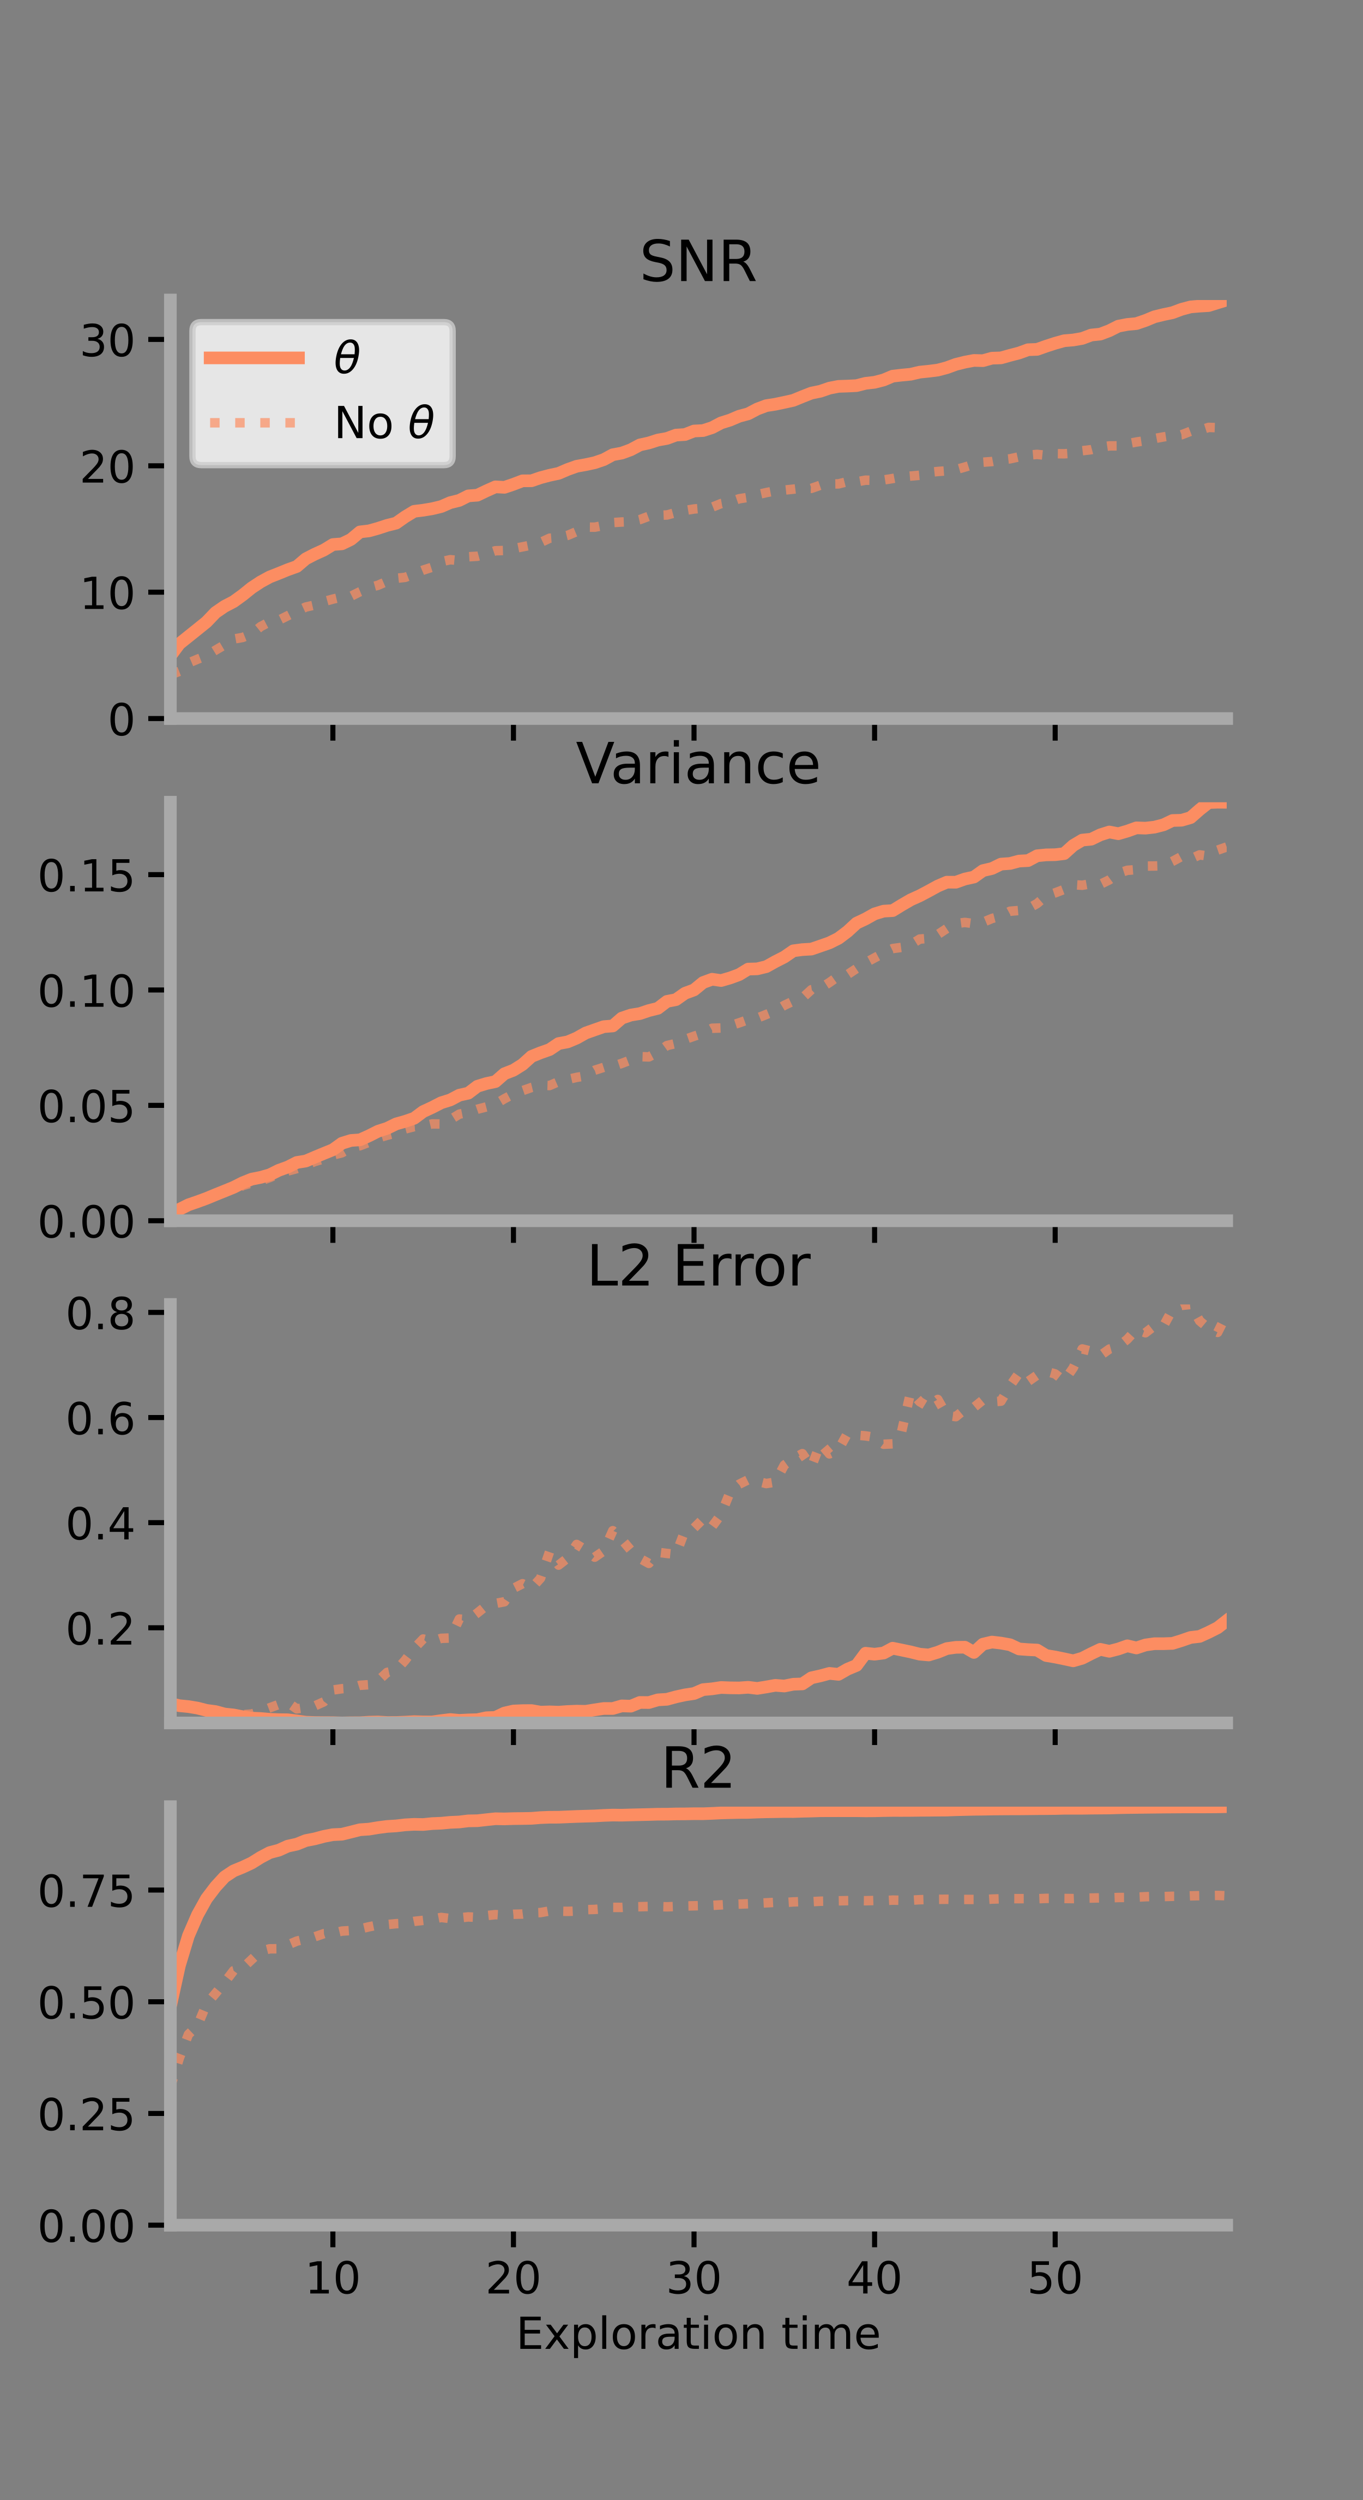 <?xml version="1.0" encoding="utf-8" standalone="no"?>
<!DOCTYPE svg PUBLIC "-//W3C//DTD SVG 1.1//EN"
  "http://www.w3.org/Graphics/SVG/1.1/DTD/svg11.dtd">
<!-- Created with matplotlib (https://matplotlib.org/) -->
<svg height="396pt" version="1.1" viewBox="0 0 216 396" width="216pt" xmlns="http://www.w3.org/2000/svg" xmlns:xlink="http://www.w3.org/1999/xlink">
 <rect x="0" y="0" width="216" height="396" fill="#808080" stroke="none"/>
 <defs>
  <style type="text/css">*{stroke-linecap:butt;stroke-linejoin:round;}</style>
 </defs>
 <g id="figure_1">
  <g id="patch_1">
   <path d="M 0 396 
L 216 396 
L 216 0 
L 0 0 
z
" style="fill:none;"/>
  </g>
  <g id="axes_1">
   <g id="patch_2">
    <path d="M 27 113.807 
L 194.4 113.807 
L 194.4 47.52 
L 27 47.52 
z
" style="fill:none;"/>
   </g>
   <g id="matplotlib.axis_1">
    <g id="xtick_1">
     <g id="line2d_1">
      <defs>
       <path d="M 0 0 
L 0 3.5 
" id="m4e49ec23b9" style="stroke:#000000;stroke-width:0.8;"/>
      </defs>
      <g>
       <use style="stroke:#000000;stroke-width:0.8;" x="52.754" xlink:href="#m4e49ec23b9" y="113.807"/>
      </g>
     </g>
    </g>
    <g id="xtick_2">
     <g id="line2d_2">
      <g>
       <use style="stroke:#000000;stroke-width:0.8;" x="81.369" xlink:href="#m4e49ec23b9" y="113.807"/>
      </g>
     </g>
    </g>
    <g id="xtick_3">
     <g id="line2d_3">
      <g>
       <use style="stroke:#000000;stroke-width:0.8;" x="109.985" xlink:href="#m4e49ec23b9" y="113.807"/>
      </g>
     </g>
    </g>
    <g id="xtick_4">
     <g id="line2d_4">
      <g>
       <use style="stroke:#000000;stroke-width:0.8;" x="138.601" xlink:href="#m4e49ec23b9" y="113.807"/>
      </g>
     </g>
    </g>
    <g id="xtick_5">
     <g id="line2d_5">
      <g>
       <use style="stroke:#000000;stroke-width:0.8;" x="167.216" xlink:href="#m4e49ec23b9" y="113.807"/>
      </g>
     </g>
    </g>
   </g>
   <g id="matplotlib.axis_2">
    <g id="ytick_1">
     <g id="line2d_6">
      <defs>
       <path d="M 0 0 
L -3.5 0 
" id="m9d6171fa85" style="stroke:#000000;stroke-width:0.8;"/>
      </defs>
      <g>
       <use style="stroke:#000000;stroke-width:0.8;" x="27" xlink:href="#m9d6171fa85" y="113.807"/>
      </g>
     </g>
     <g id="text_1">
      <!-- 0 -->
      <g transform="translate(17.046 116.466)scale(0.07 -0.07)">
       <defs>
        <path d="M 31.781 66.406 
Q 24.172 66.406 20.328 58.906 
Q 16.5 51.422 16.5 36.375 
Q 16.5 21.391 20.328 13.891 
Q 24.172 6.391 31.781 6.391 
Q 39.453 6.391 43.281 13.891 
Q 47.125 21.391 47.125 36.375 
Q 47.125 51.422 43.281 58.906 
Q 39.453 66.406 31.781 66.406 
z
M 31.781 74.219 
Q 44.047 74.219 50.516 64.516 
Q 56.984 54.828 56.984 36.375 
Q 56.984 17.969 50.516 8.266 
Q 44.047 -1.422 31.781 -1.422 
Q 19.531 -1.422 13.062 8.266 
Q 6.594 17.969 6.594 36.375 
Q 6.594 54.828 13.062 64.516 
Q 19.531 74.219 31.781 74.219 
z
" id="DejaVuSans-48"/>
       </defs>
       <use xlink:href="#DejaVuSans-48"/>
      </g>
     </g>
    </g>
    <g id="ytick_2">
     <g id="line2d_7">
      <g>
       <use style="stroke:#000000;stroke-width:0.8;" x="27" xlink:href="#m9d6171fa85" y="93.792"/>
      </g>
     </g>
     <g id="text_2">
      <!-- 10 -->
      <g transform="translate(12.592 96.451)scale(0.07 -0.07)">
       <defs>
        <path d="M 12.406 8.297 
L 28.516 8.297 
L 28.516 63.922 
L 10.984 60.406 
L 10.984 69.391 
L 28.422 72.906 
L 38.281 72.906 
L 38.281 8.297 
L 54.391 8.297 
L 54.391 0 
L 12.406 0 
z
" id="DejaVuSans-49"/>
       </defs>
       <use xlink:href="#DejaVuSans-49"/>
       <use x="63.623" xlink:href="#DejaVuSans-48"/>
      </g>
     </g>
    </g>
    <g id="ytick_3">
     <g id="line2d_8">
      <g>
       <use style="stroke:#000000;stroke-width:0.8;" x="27" xlink:href="#m9d6171fa85" y="73.777"/>
      </g>
     </g>
     <g id="text_3">
      <!-- 20 -->
      <g transform="translate(12.592 76.436)scale(0.07 -0.07)">
       <defs>
        <path d="M 19.188 8.297 
L 53.609 8.297 
L 53.609 0 
L 7.328 0 
L 7.328 8.297 
Q 12.938 14.109 22.625 23.891 
Q 32.328 33.688 34.812 36.531 
Q 39.547 41.844 41.422 45.531 
Q 43.312 49.219 43.312 52.781 
Q 43.312 58.594 39.234 62.25 
Q 35.156 65.922 28.609 65.922 
Q 23.969 65.922 18.812 64.312 
Q 13.672 62.703 7.812 59.422 
L 7.812 69.391 
Q 13.766 71.781 18.938 73 
Q 24.125 74.219 28.422 74.219 
Q 39.75 74.219 46.484 68.547 
Q 53.219 62.891 53.219 53.422 
Q 53.219 48.922 51.531 44.891 
Q 49.859 40.875 45.406 35.406 
Q 44.188 33.984 37.641 27.219 
Q 31.109 20.453 19.188 8.297 
z
" id="DejaVuSans-50"/>
       </defs>
       <use xlink:href="#DejaVuSans-50"/>
       <use x="63.623" xlink:href="#DejaVuSans-48"/>
      </g>
     </g>
    </g>
    <g id="ytick_4">
     <g id="line2d_9">
      <g>
       <use style="stroke:#000000;stroke-width:0.8;" x="27" xlink:href="#m9d6171fa85" y="53.762"/>
      </g>
     </g>
     <g id="text_4">
      <!-- 30 -->
      <g transform="translate(12.592 56.421)scale(0.07 -0.07)">
       <defs>
        <path d="M 40.578 39.312 
Q 47.656 37.797 51.625 33 
Q 55.609 28.219 55.609 21.188 
Q 55.609 10.406 48.188 4.484 
Q 40.766 -1.422 27.094 -1.422 
Q 22.516 -1.422 17.656 -0.516 
Q 12.797 0.391 7.625 2.203 
L 7.625 11.719 
Q 11.719 9.328 16.594 8.109 
Q 21.484 6.891 26.812 6.891 
Q 36.078 6.891 40.938 10.547 
Q 45.797 14.203 45.797 21.188 
Q 45.797 27.641 41.281 31.266 
Q 36.766 34.906 28.719 34.906 
L 20.219 34.906 
L 20.219 43.016 
L 29.109 43.016 
Q 36.375 43.016 40.234 45.922 
Q 44.094 48.828 44.094 54.297 
Q 44.094 59.906 40.109 62.906 
Q 36.141 65.922 28.719 65.922 
Q 24.656 65.922 20.016 65.031 
Q 15.375 64.156 9.812 62.312 
L 9.812 71.094 
Q 15.438 72.656 20.344 73.438 
Q 25.25 74.219 29.594 74.219 
Q 40.828 74.219 47.359 69.109 
Q 53.906 64.016 53.906 55.328 
Q 53.906 49.266 50.438 45.094 
Q 46.969 40.922 40.578 39.312 
z
" id="DejaVuSans-51"/>
       </defs>
       <use xlink:href="#DejaVuSans-51"/>
       <use x="63.623" xlink:href="#DejaVuSans-48"/>
      </g>
     </g>
    </g>
   </g>
   <g id="line2d_10">
    <path clip-path="url(#p85de86c810)" d="M 27 103.889 
L 28.431 101.963 
L 29.862 100.816 
L 31.292 99.67 
L 32.723 98.515 
L 34.154 97.02 
L 35.585 96.038 
L 37.016 95.294 
L 38.447 94.258 
L 39.877 93.107 
L 41.308 92.163 
L 42.739 91.383 
L 44.17 90.821 
L 45.6 90.237 
L 47.031 89.726 
L 48.462 88.506 
L 49.893 87.772 
L 51.323 87.124 
L 52.754 86.249 
L 54.185 86.135 
L 55.616 85.442 
L 57.046 84.249 
L 58.477 84.083 
L 59.908 83.684 
L 61.339 83.216 
L 62.769 82.859 
L 64.2 81.854 
L 65.631 80.988 
L 67.062 80.812 
L 68.492 80.575 
L 69.923 80.231 
L 71.354 79.61 
L 72.785 79.257 
L 74.215 78.54 
L 75.646 78.433 
L 77.077 77.749 
L 78.508 77.11 
L 79.938 77.189 
L 81.369 76.705 
L 82.8 76.159 
L 84.231 76.149 
L 85.661 75.659 
L 87.092 75.28 
L 88.523 74.978 
L 89.954 74.363 
L 91.385 73.852 
L 92.815 73.594 
L 94.246 73.287 
L 95.677 72.8 
L 97.108 72.025 
L 98.538 71.761 
L 99.969 71.236 
L 101.4 70.471 
L 102.831 70.155 
L 104.261 69.698 
L 105.692 69.443 
L 107.123 68.916 
L 108.554 68.825 
L 109.984 68.266 
L 111.415 68.198 
L 112.846 67.737 
L 114.276 66.984 
L 115.707 66.535 
L 117.138 65.925 
L 118.569 65.543 
L 120 64.787 
L 121.431 64.251 
L 122.861 64.029 
L 124.292 63.728 
L 125.723 63.41 
L 127.154 62.822 
L 128.585 62.262 
L 130.015 61.969 
L 131.446 61.476 
L 132.877 61.199 
L 134.308 61.15 
L 135.738 61.079 
L 137.169 60.714 
L 138.6 60.552 
L 140.031 60.183 
L 141.461 59.579 
L 142.892 59.413 
L 144.323 59.277 
L 145.754 58.942 
L 147.185 58.797 
L 148.615 58.617 
L 150.046 58.238 
L 151.477 57.714 
L 152.908 57.357 
L 154.339 57.088 
L 155.769 57.125 
L 157.2 56.73 
L 158.631 56.683 
L 160.061 56.282 
L 161.492 55.912 
L 162.923 55.392 
L 164.354 55.339 
L 165.785 54.832 
L 167.215 54.367 
L 168.646 53.969 
L 170.077 53.85 
L 171.508 53.601 
L 172.938 53.065 
L 174.369 52.919 
L 175.8 52.378 
L 177.231 51.659 
L 178.661 51.386 
L 180.092 51.253 
L 181.523 50.764 
L 182.954 50.173 
L 184.385 49.824 
L 185.815 49.526 
L 187.246 48.991 
L 188.677 48.609 
L 190.108 48.488 
L 191.539 48.401 
L 192.969 47.953 
L 194.4 47.52 
" style="fill:none;stroke:#fc8d62;stroke-linecap:square;stroke-width:2;"/>
   </g>
   <g id="line2d_11">
    <path clip-path="url(#p85de86c810)" d="M 27 106.885 
L 28.431 106.328 
L 29.862 105.016 
L 31.292 104.416 
L 32.723 103.855 
L 34.154 102.98 
L 35.585 102.138 
L 37.016 101.219 
L 38.447 100.965 
L 39.877 100.391 
L 41.308 99.243 
L 42.739 98.487 
L 44.17 98.234 
L 45.6 97.527 
L 47.031 96.807 
L 48.462 96.147 
L 49.893 95.823 
L 51.323 95.286 
L 52.754 94.89 
L 54.185 94.56 
L 55.616 94.436 
L 57.046 93.717 
L 58.477 93.094 
L 59.908 92.699 
L 61.339 92.069 
L 62.769 91.603 
L 64.2 91.449 
L 65.631 90.901 
L 67.062 90.298 
L 68.492 89.837 
L 69.923 88.967 
L 71.354 88.65 
L 72.785 88.782 
L 74.215 88.188 
L 75.646 88.105 
L 77.077 87.714 
L 78.508 87.231 
L 79.938 87.191 
L 81.369 86.902 
L 82.8 86.614 
L 84.231 86.329 
L 85.661 85.921 
L 87.092 85.249 
L 88.523 85.144 
L 89.954 84.797 
L 91.385 84.196 
L 92.815 83.49 
L 94.246 83.5 
L 95.677 83.23 
L 97.108 82.77 
L 98.538 82.68 
L 99.969 82.63 
L 101.4 82.301 
L 102.831 81.762 
L 104.261 81.626 
L 105.692 81.567 
L 107.123 81.183 
L 108.554 80.849 
L 109.984 80.617 
L 111.415 80.5 
L 112.846 80.334 
L 114.276 79.757 
L 115.707 79.502 
L 117.138 78.998 
L 118.569 78.775 
L 120 78.347 
L 121.431 78.024 
L 122.861 77.749 
L 124.292 77.627 
L 125.723 77.476 
L 127.154 77.297 
L 128.585 77.35 
L 130.015 76.85 
L 131.446 76.655 
L 132.877 76.643 
L 134.308 76.281 
L 135.738 76.319 
L 137.169 76.054 
L 138.6 76.079 
L 140.031 76.02 
L 141.461 75.793 
L 142.892 75.52 
L 144.323 75.404 
L 145.754 75.276 
L 147.185 74.825 
L 148.615 74.677 
L 150.046 74.57 
L 151.477 74.383 
L 152.908 73.978 
L 154.339 73.531 
L 155.769 73.209 
L 157.2 73.102 
L 158.631 72.823 
L 160.061 72.671 
L 161.492 72.357 
L 162.923 72.097 
L 164.354 71.968 
L 165.785 72.118 
L 167.215 71.858 
L 168.646 71.873 
L 170.077 71.782 
L 171.508 71.391 
L 172.938 71.22 
L 174.369 70.836 
L 175.8 70.627 
L 177.231 70.618 
L 178.661 70.277 
L 180.092 70.009 
L 181.523 69.798 
L 182.954 69.466 
L 184.385 69.2 
L 185.815 68.993 
L 187.246 68.863 
L 188.677 68.308 
L 190.108 68.153 
L 191.539 67.695 
L 192.969 67.742 
L 194.4 67.381 
" style="fill:none;stroke:#fc8d62;stroke-dasharray:1.5,2.475;stroke-dashoffset:0;stroke-opacity:0.7;stroke-width:1.5;"/>
   </g>
   <g id="patch_3">
    <path d="M 27 113.807 
L 27 47.52 
" style="fill:none;stroke:#a9a9a9;stroke-linecap:square;stroke-linejoin:miter;stroke-width:2;"/>
   </g>
   <g id="patch_4">
    <path d="M 194.4 113.807 
L 194.4 47.52 
" style="fill:none;"/>
   </g>
   <g id="patch_5">
    <path d="M 27 113.807 
L 194.4 113.807 
" style="fill:none;stroke:#a9a9a9;stroke-linecap:square;stroke-linejoin:miter;stroke-width:2;"/>
   </g>
   <g id="patch_6">
    <path d="M 27 47.52 
L 194.4 47.52 
" style="fill:none;"/>
   </g>
   <g id="text_5">
    <!-- SNR -->
    <g transform="translate(101.35 44.52)scale(0.09 -0.09)">
     <defs>
      <path d="M 53.516 70.516 
L 53.516 60.891 
Q 47.906 63.578 42.922 64.891 
Q 37.938 66.219 33.297 66.219 
Q 25.25 66.219 20.875 63.094 
Q 16.5 59.969 16.5 54.203 
Q 16.5 49.359 19.406 46.891 
Q 22.312 44.438 30.422 42.922 
L 36.375 41.703 
Q 47.406 39.594 52.656 34.297 
Q 57.906 29 57.906 20.125 
Q 57.906 9.516 50.797 4.047 
Q 43.703 -1.422 29.984 -1.422 
Q 24.812 -1.422 18.969 -0.25 
Q 13.141 0.922 6.891 3.219 
L 6.891 13.375 
Q 12.891 10.016 18.656 8.297 
Q 24.422 6.594 29.984 6.594 
Q 38.422 6.594 43.016 9.906 
Q 47.609 13.234 47.609 19.391 
Q 47.609 24.75 44.312 27.781 
Q 41.016 30.812 33.5 32.328 
L 27.484 33.5 
Q 16.453 35.688 11.516 40.375 
Q 6.594 45.062 6.594 53.422 
Q 6.594 63.094 13.406 68.656 
Q 20.219 74.219 32.172 74.219 
Q 37.312 74.219 42.625 73.281 
Q 47.953 72.359 53.516 70.516 
z
" id="DejaVuSans-83"/>
      <path d="M 9.812 72.906 
L 23.094 72.906 
L 55.422 11.922 
L 55.422 72.906 
L 64.984 72.906 
L 64.984 0 
L 51.703 0 
L 19.391 60.984 
L 19.391 0 
L 9.812 0 
z
" id="DejaVuSans-78"/>
      <path d="M 44.391 34.188 
Q 47.562 33.109 50.562 29.594 
Q 53.562 26.078 56.594 19.922 
L 66.609 0 
L 56 0 
L 46.688 18.703 
Q 43.062 26.031 39.672 28.422 
Q 36.281 30.812 30.422 30.812 
L 19.672 30.812 
L 19.672 0 
L 9.812 0 
L 9.812 72.906 
L 32.078 72.906 
Q 44.578 72.906 50.734 67.672 
Q 56.891 62.453 56.891 51.906 
Q 56.891 45.016 53.688 40.469 
Q 50.484 35.938 44.391 34.188 
z
M 19.672 64.797 
L 19.672 38.922 
L 32.078 38.922 
Q 39.203 38.922 42.844 42.219 
Q 46.484 45.516 46.484 51.906 
Q 46.484 58.297 42.844 61.547 
Q 39.203 64.797 32.078 64.797 
z
" id="DejaVuSans-82"/>
     </defs>
     <use xlink:href="#DejaVuSans-83"/>
     <use x="63.477" xlink:href="#DejaVuSans-78"/>
     <use x="138.281" xlink:href="#DejaVuSans-82"/>
    </g>
   </g>
   <g id="legend_1">
    <g id="patch_7">
     <path d="M 31.9 73.669 
L 70.33 73.669 
Q 71.73 73.669 71.73 72.269 
L 71.73 52.42 
Q 71.73 51.02 70.33 51.02 
L 31.9 51.02 
Q 30.5 51.02 30.5 52.42 
L 30.5 72.269 
Q 30.5 73.669 31.9 73.669 
z
" style="fill:#ffffff;opacity:0.8;stroke:#cccccc;stroke-linejoin:miter;"/>
    </g>
    <g id="line2d_12">
     <path d="M 33.3 56.689 
L 47.3 56.689 
" style="fill:none;stroke:#fc8d62;stroke-linecap:square;stroke-width:2;"/>
    </g>
    <g id="line2d_13"/>
    <g id="text_6">
     <!-- $\theta$ -->
     <g transform="translate(52.9 59.139)scale(0.07 -0.07)">
      <defs>
       <path d="M 45.516 34.672 
L 14.453 34.672 
Q 12.359 20.062 14.5 13.875 
Q 17.188 6.25 24.469 6.25 
Q 31.781 6.25 37.359 13.922 
Q 42.234 20.656 45.516 34.672 
z
M 47.016 42.969 
Q 48.344 56.844 46.625 61.719 
Q 43.953 69.438 36.766 69.438 
Q 29.297 69.438 23.828 61.812 
Q 19.531 55.672 16.156 42.969 
z
M 38.188 76.766 
Q 49.906 76.766 54.594 66.406 
Q 59.281 56.109 55.719 37.844 
Q 52.203 19.625 43.453 9.281 
Q 34.766 -1.125 23.047 -1.125 
Q 11.281 -1.125 6.641 9.281 
Q 2 19.625 5.516 37.844 
Q 9.078 56.109 17.719 66.406 
Q 26.422 76.766 38.188 76.766 
z
" id="DejaVuSans-Oblique-952"/>
      </defs>
      <use transform="translate(0 0.234)" xlink:href="#DejaVuSans-Oblique-952"/>
     </g>
    </g>
    <g id="line2d_14">
     <path d="M 33.3 66.964 
L 47.3 66.964 
" style="fill:none;stroke:#fc8d62;stroke-dasharray:1.5,2.475;stroke-dashoffset:0;stroke-opacity:0.7;stroke-width:1.5;"/>
    </g>
    <g id="line2d_15"/>
    <g id="text_7">
     <!-- No $\theta$ -->
     <g transform="translate(52.9 69.414)scale(0.07 -0.07)">
      <defs>
       <path d="M 30.609 48.391 
Q 23.391 48.391 19.188 42.75 
Q 14.984 37.109 14.984 27.297 
Q 14.984 17.484 19.156 11.844 
Q 23.344 6.203 30.609 6.203 
Q 37.797 6.203 41.984 11.859 
Q 46.188 17.531 46.188 27.297 
Q 46.188 37.016 41.984 42.703 
Q 37.797 48.391 30.609 48.391 
z
M 30.609 56 
Q 42.328 56 49.016 48.375 
Q 55.719 40.766 55.719 27.297 
Q 55.719 13.875 49.016 6.219 
Q 42.328 -1.422 30.609 -1.422 
Q 18.844 -1.422 12.172 6.219 
Q 5.516 13.875 5.516 27.297 
Q 5.516 40.766 12.172 48.375 
Q 18.844 56 30.609 56 
z
" id="DejaVuSans-111"/>
       <path id="DejaVuSans-32"/>
      </defs>
      <use transform="translate(0 0.234)" xlink:href="#DejaVuSans-78"/>
      <use transform="translate(74.805 0.234)" xlink:href="#DejaVuSans-111"/>
      <use transform="translate(135.986 0.234)" xlink:href="#DejaVuSans-32"/>
      <use transform="translate(167.773 0.234)" xlink:href="#DejaVuSans-Oblique-952"/>
     </g>
    </g>
   </g>
  </g>
  <g id="axes_2">
   <g id="patch_8">
    <path d="M 27 193.351 
L 194.4 193.351 
L 194.4 127.064 
L 27 127.064 
z
" style="fill:none;"/>
   </g>
   <g id="matplotlib.axis_3">
    <g id="xtick_6">
     <g id="line2d_16">
      <g>
       <use style="stroke:#000000;stroke-width:0.8;" x="52.754" xlink:href="#m4e49ec23b9" y="193.351"/>
      </g>
     </g>
    </g>
    <g id="xtick_7">
     <g id="line2d_17">
      <g>
       <use style="stroke:#000000;stroke-width:0.8;" x="81.369" xlink:href="#m4e49ec23b9" y="193.351"/>
      </g>
     </g>
    </g>
    <g id="xtick_8">
     <g id="line2d_18">
      <g>
       <use style="stroke:#000000;stroke-width:0.8;" x="109.985" xlink:href="#m4e49ec23b9" y="193.351"/>
      </g>
     </g>
    </g>
    <g id="xtick_9">
     <g id="line2d_19">
      <g>
       <use style="stroke:#000000;stroke-width:0.8;" x="138.601" xlink:href="#m4e49ec23b9" y="193.351"/>
      </g>
     </g>
    </g>
    <g id="xtick_10">
     <g id="line2d_20">
      <g>
       <use style="stroke:#000000;stroke-width:0.8;" x="167.216" xlink:href="#m4e49ec23b9" y="193.351"/>
      </g>
     </g>
    </g>
   </g>
   <g id="matplotlib.axis_4">
    <g id="ytick_5">
     <g id="line2d_21">
      <g>
       <use style="stroke:#000000;stroke-width:0.8;" x="27" xlink:href="#m9d6171fa85" y="193.351"/>
      </g>
     </g>
     <g id="text_8">
      <!-- 0.00 -->
      <g transform="translate(5.914 196.011)scale(0.07 -0.07)">
       <defs>
        <path d="M 10.688 12.406 
L 21 12.406 
L 21 0 
L 10.688 0 
z
" id="DejaVuSans-46"/>
       </defs>
       <use xlink:href="#DejaVuSans-48"/>
       <use x="63.623" xlink:href="#DejaVuSans-46"/>
       <use x="95.41" xlink:href="#DejaVuSans-48"/>
       <use x="159.033" xlink:href="#DejaVuSans-48"/>
      </g>
     </g>
    </g>
    <g id="ytick_6">
     <g id="line2d_22">
      <g>
       <use style="stroke:#000000;stroke-width:0.8;" x="27" xlink:href="#m9d6171fa85" y="175.077"/>
      </g>
     </g>
     <g id="text_9">
      <!-- 0.05 -->
      <g transform="translate(5.914 177.737)scale(0.07 -0.07)">
       <defs>
        <path d="M 10.797 72.906 
L 49.516 72.906 
L 49.516 64.594 
L 19.828 64.594 
L 19.828 46.734 
Q 21.969 47.469 24.109 47.828 
Q 26.266 48.188 28.422 48.188 
Q 40.625 48.188 47.75 41.5 
Q 54.891 34.812 54.891 23.391 
Q 54.891 11.625 47.562 5.094 
Q 40.234 -1.422 26.906 -1.422 
Q 22.312 -1.422 17.547 -0.641 
Q 12.797 0.141 7.719 1.703 
L 7.719 11.625 
Q 12.109 9.234 16.797 8.062 
Q 21.484 6.891 26.703 6.891 
Q 35.156 6.891 40.078 11.328 
Q 45.016 15.766 45.016 23.391 
Q 45.016 31 40.078 35.438 
Q 35.156 39.891 26.703 39.891 
Q 22.75 39.891 18.812 39.016 
Q 14.891 38.141 10.797 36.281 
z
" id="DejaVuSans-53"/>
       </defs>
       <use xlink:href="#DejaVuSans-48"/>
       <use x="63.623" xlink:href="#DejaVuSans-46"/>
       <use x="95.41" xlink:href="#DejaVuSans-48"/>
       <use x="159.033" xlink:href="#DejaVuSans-53"/>
      </g>
     </g>
    </g>
    <g id="ytick_7">
     <g id="line2d_23">
      <g>
       <use style="stroke:#000000;stroke-width:0.8;" x="27" xlink:href="#m9d6171fa85" y="156.803"/>
      </g>
     </g>
     <g id="text_10">
      <!-- 0.10 -->
      <g transform="translate(5.914 159.462)scale(0.07 -0.07)">
       <use xlink:href="#DejaVuSans-48"/>
       <use x="63.623" xlink:href="#DejaVuSans-46"/>
       <use x="95.41" xlink:href="#DejaVuSans-49"/>
       <use x="159.033" xlink:href="#DejaVuSans-48"/>
      </g>
     </g>
    </g>
    <g id="ytick_8">
     <g id="line2d_24">
      <g>
       <use style="stroke:#000000;stroke-width:0.8;" x="27" xlink:href="#m9d6171fa85" y="138.529"/>
      </g>
     </g>
     <g id="text_11">
      <!-- 0.15 -->
      <g transform="translate(5.914 141.188)scale(0.07 -0.07)">
       <use xlink:href="#DejaVuSans-48"/>
       <use x="63.623" xlink:href="#DejaVuSans-46"/>
       <use x="95.41" xlink:href="#DejaVuSans-49"/>
       <use x="159.033" xlink:href="#DejaVuSans-53"/>
      </g>
     </g>
    </g>
   </g>
   <g id="line2d_25">
    <path clip-path="url(#p52ec9bb7e7)" d="M 27 192.118 
L 28.431 191.546 
L 29.862 190.831 
L 31.292 190.337 
L 32.723 189.813 
L 34.154 189.219 
L 35.585 188.644 
L 37.016 188.061 
L 38.447 187.34 
L 39.877 186.766 
L 41.308 186.483 
L 42.739 186.076 
L 44.17 185.365 
L 45.6 184.848 
L 47.031 184.124 
L 48.462 183.893 
L 49.893 183.282 
L 51.323 182.689 
L 52.754 182.11 
L 54.185 181.08 
L 55.616 180.636 
L 57.046 180.537 
L 58.477 179.897 
L 59.908 179.175 
L 61.339 178.716 
L 62.769 178.018 
L 64.2 177.614 
L 65.631 177.124 
L 67.062 176.06 
L 68.492 175.4 
L 69.923 174.664 
L 71.354 174.218 
L 72.785 173.464 
L 74.215 173.145 
L 75.646 172.058 
L 77.077 171.619 
L 78.508 171.317 
L 79.938 170.067 
L 81.369 169.511 
L 82.8 168.615 
L 84.231 167.326 
L 85.661 166.749 
L 87.092 166.245 
L 88.523 165.287 
L 89.954 165.023 
L 91.385 164.423 
L 92.815 163.618 
L 94.246 163.111 
L 95.677 162.612 
L 97.108 162.498 
L 98.538 161.259 
L 99.969 160.772 
L 101.4 160.542 
L 102.831 160.059 
L 104.261 159.704 
L 105.692 158.611 
L 107.123 158.33 
L 108.554 157.322 
L 109.984 156.795 
L 111.415 155.623 
L 112.846 155.102 
L 114.276 155.307 
L 115.707 154.894 
L 117.138 154.368 
L 118.569 153.494 
L 120 153.453 
L 121.431 153.106 
L 122.861 152.311 
L 124.292 151.58 
L 125.723 150.596 
L 127.154 150.408 
L 128.585 150.325 
L 130.015 149.835 
L 131.446 149.335 
L 132.877 148.621 
L 134.308 147.542 
L 135.738 146.223 
L 137.169 145.545 
L 138.6 144.746 
L 140.031 144.314 
L 141.461 144.231 
L 142.892 143.354 
L 144.323 142.523 
L 145.754 141.877 
L 147.185 141.12 
L 148.615 140.336 
L 150.046 139.726 
L 151.477 139.734 
L 152.908 139.225 
L 154.339 138.914 
L 155.769 137.894 
L 157.2 137.563 
L 158.631 136.864 
L 160.061 136.763 
L 161.492 136.383 
L 162.923 136.308 
L 164.354 135.544 
L 165.785 135.401 
L 167.215 135.375 
L 168.646 135.203 
L 170.077 133.909 
L 171.508 133.06 
L 172.938 132.919 
L 174.369 132.226 
L 175.8 131.776 
L 177.231 132.053 
L 178.661 131.633 
L 180.092 131.122 
L 181.523 131.17 
L 182.954 131.009 
L 184.385 130.641 
L 185.815 129.958 
L 187.246 129.919 
L 188.677 129.502 
L 190.108 128.249 
L 191.539 127.117 
L 192.969 127.064 
L 194.4 127.076 
" style="fill:none;stroke:#fc8d62;stroke-linecap:square;stroke-width:2;"/>
   </g>
   <g id="line2d_26">
    <path clip-path="url(#p52ec9bb7e7)" d="M 27 192.203 
L 28.431 191.755 
L 29.862 191.156 
L 31.292 190.375 
L 32.723 189.911 
L 34.154 189.356 
L 35.585 188.884 
L 37.016 188.534 
L 38.447 187.791 
L 39.877 187.353 
L 41.308 187.029 
L 42.739 186.517 
L 44.17 185.916 
L 45.6 185.48 
L 47.031 185.09 
L 48.462 184.567 
L 49.893 183.967 
L 51.323 183.555 
L 52.754 182.954 
L 54.185 182.59 
L 55.616 181.765 
L 57.046 181.47 
L 58.477 180.921 
L 59.908 180.246 
L 61.339 179.815 
L 62.769 179.458 
L 64.2 178.821 
L 65.631 178.448 
L 67.062 178.354 
L 68.492 178.013 
L 69.923 178.028 
L 71.354 177.352 
L 72.785 176.467 
L 74.215 176.188 
L 75.646 175.689 
L 77.077 175.318 
L 78.508 174.874 
L 79.938 174.027 
L 81.369 173.267 
L 82.8 172.745 
L 84.231 172.243 
L 85.661 171.893 
L 87.092 171.936 
L 88.523 171.318 
L 89.954 170.969 
L 91.385 170.644 
L 92.815 170.406 
L 94.246 169.511 
L 95.677 169.054 
L 97.108 168.899 
L 98.538 168.425 
L 99.969 167.876 
L 101.4 167.359 
L 102.831 167.404 
L 104.261 166.644 
L 105.692 165.606 
L 107.123 165.274 
L 108.554 164.631 
L 109.984 164.126 
L 111.415 163.664 
L 112.846 162.863 
L 114.276 162.819 
L 115.707 162.47 
L 117.138 162.006 
L 118.569 161.495 
L 120 161.255 
L 121.431 160.682 
L 122.861 160.101 
L 124.292 159.232 
L 125.723 158.554 
L 127.154 158.071 
L 128.585 156.755 
L 130.015 156.53 
L 131.446 155.618 
L 132.877 154.602 
L 134.308 154.358 
L 135.738 153.407 
L 137.169 152.474 
L 138.6 151.711 
L 140.031 150.947 
L 141.461 150.245 
L 142.892 150.05 
L 144.323 149.616 
L 145.754 148.738 
L 147.185 148.632 
L 148.615 148.014 
L 150.046 147.067 
L 151.477 146.287 
L 152.908 146.1 
L 154.339 146.3 
L 155.769 146.08 
L 157.2 145.477 
L 158.631 145.112 
L 160.061 144.331 
L 161.492 144.208 
L 162.923 143.917 
L 164.354 143.109 
L 165.785 141.888 
L 167.215 141.416 
L 168.646 140.865 
L 170.077 140.125 
L 171.508 140.215 
L 172.938 139.962 
L 174.369 140.064 
L 175.8 139.36 
L 177.231 138.309 
L 178.661 137.845 
L 180.092 137.741 
L 181.523 137.179 
L 182.954 137.164 
L 184.385 137.121 
L 185.815 136.424 
L 187.246 135.656 
L 188.677 136.049 
L 190.108 135.4 
L 191.539 135.602 
L 192.969 134.645 
L 194.4 134.147 
" style="fill:none;stroke:#fc8d62;stroke-dasharray:1.5,2.475;stroke-dashoffset:0;stroke-opacity:0.7;stroke-width:1.5;"/>
   </g>
   <g id="patch_9">
    <path d="M 27 193.351 
L 27 127.064 
" style="fill:none;stroke:#a9a9a9;stroke-linecap:square;stroke-linejoin:miter;stroke-width:2;"/>
   </g>
   <g id="patch_10">
    <path d="M 194.4 193.351 
L 194.4 127.064 
" style="fill:none;"/>
   </g>
   <g id="patch_11">
    <path d="M 27 193.351 
L 194.4 193.351 
" style="fill:none;stroke:#a9a9a9;stroke-linecap:square;stroke-linejoin:miter;stroke-width:2;"/>
   </g>
   <g id="patch_12">
    <path d="M 27 127.064 
L 194.4 127.064 
" style="fill:none;"/>
   </g>
   <g id="text_12">
    <!-- Variance -->
    <g transform="translate(91.26 124.064)scale(0.09 -0.09)">
     <defs>
      <path d="M 28.609 0 
L 0.781 72.906 
L 11.078 72.906 
L 34.188 11.531 
L 57.328 72.906 
L 67.578 72.906 
L 39.797 0 
z
" id="DejaVuSans-86"/>
      <path d="M 34.281 27.484 
Q 23.391 27.484 19.188 25 
Q 14.984 22.516 14.984 16.5 
Q 14.984 11.719 18.141 8.906 
Q 21.297 6.109 26.703 6.109 
Q 34.188 6.109 38.703 11.406 
Q 43.219 16.703 43.219 25.484 
L 43.219 27.484 
z
M 52.203 31.203 
L 52.203 0 
L 43.219 0 
L 43.219 8.297 
Q 40.141 3.328 35.547 0.953 
Q 30.953 -1.422 24.312 -1.422 
Q 15.922 -1.422 10.953 3.297 
Q 6 8.016 6 15.922 
Q 6 25.141 12.172 29.828 
Q 18.359 34.516 30.609 34.516 
L 43.219 34.516 
L 43.219 35.406 
Q 43.219 41.609 39.141 45 
Q 35.062 48.391 27.688 48.391 
Q 23 48.391 18.547 47.266 
Q 14.109 46.141 10.016 43.891 
L 10.016 52.203 
Q 14.938 54.109 19.578 55.047 
Q 24.219 56 28.609 56 
Q 40.484 56 46.344 49.844 
Q 52.203 43.703 52.203 31.203 
z
" id="DejaVuSans-97"/>
      <path d="M 41.109 46.297 
Q 39.594 47.172 37.812 47.578 
Q 36.031 48 33.891 48 
Q 26.266 48 22.188 43.047 
Q 18.109 38.094 18.109 28.812 
L 18.109 0 
L 9.078 0 
L 9.078 54.688 
L 18.109 54.688 
L 18.109 46.188 
Q 20.953 51.172 25.484 53.578 
Q 30.031 56 36.531 56 
Q 37.453 56 38.578 55.875 
Q 39.703 55.766 41.062 55.516 
z
" id="DejaVuSans-114"/>
      <path d="M 9.422 54.688 
L 18.406 54.688 
L 18.406 0 
L 9.422 0 
z
M 9.422 75.984 
L 18.406 75.984 
L 18.406 64.594 
L 9.422 64.594 
z
" id="DejaVuSans-105"/>
      <path d="M 54.891 33.016 
L 54.891 0 
L 45.906 0 
L 45.906 32.719 
Q 45.906 40.484 42.875 44.328 
Q 39.844 48.188 33.797 48.188 
Q 26.516 48.188 22.312 43.547 
Q 18.109 38.922 18.109 30.906 
L 18.109 0 
L 9.078 0 
L 9.078 54.688 
L 18.109 54.688 
L 18.109 46.188 
Q 21.344 51.125 25.703 53.562 
Q 30.078 56 35.797 56 
Q 45.219 56 50.047 50.172 
Q 54.891 44.344 54.891 33.016 
z
" id="DejaVuSans-110"/>
      <path d="M 48.781 52.594 
L 48.781 44.188 
Q 44.969 46.297 41.141 47.344 
Q 37.312 48.391 33.406 48.391 
Q 24.656 48.391 19.812 42.844 
Q 14.984 37.312 14.984 27.297 
Q 14.984 17.281 19.812 11.734 
Q 24.656 6.203 33.406 6.203 
Q 37.312 6.203 41.141 7.25 
Q 44.969 8.297 48.781 10.406 
L 48.781 2.094 
Q 45.016 0.344 40.984 -0.531 
Q 36.969 -1.422 32.422 -1.422 
Q 20.062 -1.422 12.781 6.344 
Q 5.516 14.109 5.516 27.297 
Q 5.516 40.672 12.859 48.328 
Q 20.219 56 33.016 56 
Q 37.156 56 41.109 55.141 
Q 45.062 54.297 48.781 52.594 
z
" id="DejaVuSans-99"/>
      <path d="M 56.203 29.594 
L 56.203 25.203 
L 14.891 25.203 
Q 15.484 15.922 20.484 11.062 
Q 25.484 6.203 34.422 6.203 
Q 39.594 6.203 44.453 7.469 
Q 49.312 8.734 54.109 11.281 
L 54.109 2.781 
Q 49.266 0.734 44.188 -0.344 
Q 39.109 -1.422 33.891 -1.422 
Q 20.797 -1.422 13.156 6.188 
Q 5.516 13.812 5.516 26.812 
Q 5.516 40.234 12.766 48.109 
Q 20.016 56 32.328 56 
Q 43.359 56 49.781 48.891 
Q 56.203 41.797 56.203 29.594 
z
M 47.219 32.234 
Q 47.125 39.594 43.094 43.984 
Q 39.062 48.391 32.422 48.391 
Q 24.906 48.391 20.391 44.141 
Q 15.875 39.891 15.188 32.172 
z
" id="DejaVuSans-101"/>
     </defs>
     <use xlink:href="#DejaVuSans-86"/>
     <use x="60.658" xlink:href="#DejaVuSans-97"/>
     <use x="121.938" xlink:href="#DejaVuSans-114"/>
     <use x="163.051" xlink:href="#DejaVuSans-105"/>
     <use x="190.834" xlink:href="#DejaVuSans-97"/>
     <use x="252.113" xlink:href="#DejaVuSans-110"/>
     <use x="315.492" xlink:href="#DejaVuSans-99"/>
     <use x="370.473" xlink:href="#DejaVuSans-101"/>
    </g>
   </g>
  </g>
  <g id="axes_3">
   <g id="patch_13">
    <path d="M 27 272.896 
L 194.4 272.896 
L 194.4 206.609 
L 27 206.609 
z
" style="fill:none;"/>
   </g>
   <g id="matplotlib.axis_5">
    <g id="xtick_11">
     <g id="line2d_27">
      <g>
       <use style="stroke:#000000;stroke-width:0.8;" x="52.754" xlink:href="#m4e49ec23b9" y="272.896"/>
      </g>
     </g>
    </g>
    <g id="xtick_12">
     <g id="line2d_28">
      <g>
       <use style="stroke:#000000;stroke-width:0.8;" x="81.369" xlink:href="#m4e49ec23b9" y="272.896"/>
      </g>
     </g>
    </g>
    <g id="xtick_13">
     <g id="line2d_29">
      <g>
       <use style="stroke:#000000;stroke-width:0.8;" x="109.985" xlink:href="#m4e49ec23b9" y="272.896"/>
      </g>
     </g>
    </g>
    <g id="xtick_14">
     <g id="line2d_30">
      <g>
       <use style="stroke:#000000;stroke-width:0.8;" x="138.601" xlink:href="#m4e49ec23b9" y="272.896"/>
      </g>
     </g>
    </g>
    <g id="xtick_15">
     <g id="line2d_31">
      <g>
       <use style="stroke:#000000;stroke-width:0.8;" x="167.216" xlink:href="#m4e49ec23b9" y="272.896"/>
      </g>
     </g>
    </g>
   </g>
   <g id="matplotlib.axis_6">
    <g id="ytick_9">
     <g id="line2d_32">
      <g>
       <use style="stroke:#000000;stroke-width:0.8;" x="27" xlink:href="#m9d6171fa85" y="257.819"/>
      </g>
     </g>
     <g id="text_13">
      <!-- 0.2 -->
      <g transform="translate(10.368 260.479)scale(0.07 -0.07)">
       <use xlink:href="#DejaVuSans-48"/>
       <use x="63.623" xlink:href="#DejaVuSans-46"/>
       <use x="95.41" xlink:href="#DejaVuSans-50"/>
      </g>
     </g>
    </g>
    <g id="ytick_10">
     <g id="line2d_33">
      <g>
       <use style="stroke:#000000;stroke-width:0.8;" x="27" xlink:href="#m9d6171fa85" y="241.169"/>
      </g>
     </g>
     <g id="text_14">
      <!-- 0.4 -->
      <g transform="translate(10.368 243.829)scale(0.07 -0.07)">
       <defs>
        <path d="M 37.797 64.312 
L 12.891 25.391 
L 37.797 25.391 
z
M 35.203 72.906 
L 47.609 72.906 
L 47.609 25.391 
L 58.016 25.391 
L 58.016 17.188 
L 47.609 17.188 
L 47.609 0 
L 37.797 0 
L 37.797 17.188 
L 4.891 17.188 
L 4.891 26.703 
z
" id="DejaVuSans-52"/>
       </defs>
       <use xlink:href="#DejaVuSans-48"/>
       <use x="63.623" xlink:href="#DejaVuSans-46"/>
       <use x="95.41" xlink:href="#DejaVuSans-52"/>
      </g>
     </g>
    </g>
    <g id="ytick_11">
     <g id="line2d_34">
      <g>
       <use style="stroke:#000000;stroke-width:0.8;" x="27" xlink:href="#m9d6171fa85" y="224.52"/>
      </g>
     </g>
     <g id="text_15">
      <!-- 0.6 -->
      <g transform="translate(10.368 227.179)scale(0.07 -0.07)">
       <defs>
        <path d="M 33.016 40.375 
Q 26.375 40.375 22.484 35.828 
Q 18.609 31.297 18.609 23.391 
Q 18.609 15.531 22.484 10.953 
Q 26.375 6.391 33.016 6.391 
Q 39.656 6.391 43.531 10.953 
Q 47.406 15.531 47.406 23.391 
Q 47.406 31.297 43.531 35.828 
Q 39.656 40.375 33.016 40.375 
z
M 52.594 71.297 
L 52.594 62.312 
Q 48.875 64.062 45.094 64.984 
Q 41.312 65.922 37.594 65.922 
Q 27.828 65.922 22.672 59.328 
Q 17.531 52.734 16.797 39.406 
Q 19.672 43.656 24.016 45.922 
Q 28.375 48.188 33.594 48.188 
Q 44.578 48.188 50.953 41.516 
Q 57.328 34.859 57.328 23.391 
Q 57.328 12.156 50.688 5.359 
Q 44.047 -1.422 33.016 -1.422 
Q 20.359 -1.422 13.672 8.266 
Q 6.984 17.969 6.984 36.375 
Q 6.984 53.656 15.188 63.938 
Q 23.391 74.219 37.203 74.219 
Q 40.922 74.219 44.703 73.484 
Q 48.484 72.75 52.594 71.297 
z
" id="DejaVuSans-54"/>
       </defs>
       <use xlink:href="#DejaVuSans-48"/>
       <use x="63.623" xlink:href="#DejaVuSans-46"/>
       <use x="95.41" xlink:href="#DejaVuSans-54"/>
      </g>
     </g>
    </g>
    <g id="ytick_12">
     <g id="line2d_35">
      <g>
       <use style="stroke:#000000;stroke-width:0.8;" x="27" xlink:href="#m9d6171fa85" y="207.87"/>
      </g>
     </g>
     <g id="text_16">
      <!-- 0.8 -->
      <g transform="translate(10.368 210.529)scale(0.07 -0.07)">
       <defs>
        <path d="M 31.781 34.625 
Q 24.75 34.625 20.719 30.859 
Q 16.703 27.094 16.703 20.516 
Q 16.703 13.922 20.719 10.156 
Q 24.75 6.391 31.781 6.391 
Q 38.812 6.391 42.859 10.172 
Q 46.922 13.969 46.922 20.516 
Q 46.922 27.094 42.891 30.859 
Q 38.875 34.625 31.781 34.625 
z
M 21.922 38.812 
Q 15.578 40.375 12.031 44.719 
Q 8.5 49.078 8.5 55.328 
Q 8.5 64.062 14.719 69.141 
Q 20.953 74.219 31.781 74.219 
Q 42.672 74.219 48.875 69.141 
Q 55.078 64.062 55.078 55.328 
Q 55.078 49.078 51.531 44.719 
Q 48 40.375 41.703 38.812 
Q 48.828 37.156 52.797 32.312 
Q 56.781 27.484 56.781 20.516 
Q 56.781 9.906 50.312 4.234 
Q 43.844 -1.422 31.781 -1.422 
Q 19.734 -1.422 13.25 4.234 
Q 6.781 9.906 6.781 20.516 
Q 6.781 27.484 10.781 32.312 
Q 14.797 37.156 21.922 38.812 
z
M 18.312 54.391 
Q 18.312 48.734 21.844 45.562 
Q 25.391 42.391 31.781 42.391 
Q 38.141 42.391 41.719 45.562 
Q 45.312 48.734 45.312 54.391 
Q 45.312 60.062 41.719 63.234 
Q 38.141 66.406 31.781 66.406 
Q 25.391 66.406 21.844 63.234 
Q 18.312 60.062 18.312 54.391 
z
" id="DejaVuSans-56"/>
       </defs>
       <use xlink:href="#DejaVuSans-48"/>
       <use x="63.623" xlink:href="#DejaVuSans-46"/>
       <use x="95.41" xlink:href="#DejaVuSans-56"/>
      </g>
     </g>
    </g>
   </g>
   <g id="line2d_36">
    <path clip-path="url(#p6d7cf0508a)" d="M 27 269.829 
L 28.431 270.164 
L 29.862 270.303 
L 31.292 270.539 
L 32.723 270.905 
L 34.154 271.093 
L 35.585 271.481 
L 37.016 271.631 
L 38.447 271.907 
L 39.877 272.135 
L 41.308 272.192 
L 42.739 272.318 
L 44.17 272.375 
L 45.6 272.392 
L 47.031 272.574 
L 48.462 272.775 
L 49.893 272.828 
L 51.323 272.841 
L 52.754 272.849 
L 54.185 272.896 
L 55.616 272.864 
L 57.046 272.862 
L 58.477 272.772 
L 59.908 272.742 
L 61.339 272.824 
L 62.769 272.822 
L 64.2 272.766 
L 65.631 272.688 
L 67.062 272.729 
L 68.492 272.733 
L 69.923 272.528 
L 71.354 272.353 
L 72.785 272.488 
L 74.215 272.415 
L 75.646 272.377 
L 77.077 272.072 
L 78.508 272.016 
L 79.938 271.333 
L 81.369 271.004 
L 82.8 270.944 
L 84.231 270.935 
L 85.661 271.185 
L 87.092 271.139 
L 88.523 271.188 
L 89.954 271.084 
L 91.385 271.027 
L 92.815 271.051 
L 94.246 270.82 
L 95.677 270.604 
L 97.108 270.606 
L 98.538 270.193 
L 99.969 270.238 
L 101.4 269.649 
L 102.831 269.662 
L 104.261 269.238 
L 105.692 269.152 
L 107.123 268.762 
L 108.554 268.45 
L 109.984 268.236 
L 111.415 267.618 
L 112.846 267.491 
L 114.276 267.279 
L 115.707 267.334 
L 117.138 267.352 
L 118.569 267.249 
L 120 267.425 
L 121.431 267.195 
L 122.861 266.938 
L 124.292 267.046 
L 125.723 266.764 
L 127.154 266.711 
L 128.585 265.748 
L 130.015 265.431 
L 131.446 265.045 
L 132.877 265.198 
L 134.308 264.377 
L 135.738 263.782 
L 137.169 261.855 
L 138.6 262.006 
L 140.031 261.82 
L 141.461 261.057 
L 142.892 261.348 
L 144.323 261.649 
L 145.754 262.003 
L 147.185 262.128 
L 148.615 261.696 
L 150.046 261.117 
L 151.477 260.919 
L 152.908 260.898 
L 154.339 261.726 
L 155.769 260.418 
L 157.2 260.083 
L 158.631 260.25 
L 160.061 260.505 
L 161.492 261.174 
L 162.923 261.282 
L 164.354 261.351 
L 165.785 262.215 
L 167.215 262.453 
L 168.646 262.747 
L 170.077 263.056 
L 171.508 262.644 
L 172.938 261.917 
L 174.369 261.235 
L 175.8 261.547 
L 177.231 261.178 
L 178.661 260.678 
L 180.092 261.018 
L 181.523 260.546 
L 182.954 260.343 
L 184.385 260.345 
L 185.815 260.293 
L 187.246 259.85 
L 188.677 259.355 
L 190.108 259.189 
L 191.539 258.537 
L 192.969 257.816 
L 194.4 256.696 
" style="fill:none;stroke:#fc8d62;stroke-linecap:square;stroke-width:2;"/>
   </g>
   <g id="line2d_37">
    <path clip-path="url(#p6d7cf0508a)" d="M 27 269.822 
L 28.431 270.009 
L 29.862 270.385 
L 31.292 270.444 
L 32.723 270.876 
L 34.154 271.117 
L 35.585 271.295 
L 37.016 271.559 
L 38.447 271.594 
L 39.877 271.48 
L 41.308 271.047 
L 42.739 270.492 
L 44.17 269.967 
L 45.6 269.663 
L 47.031 270.661 
L 48.462 270.439 
L 49.893 270.191 
L 51.323 269.544 
L 52.754 267.676 
L 54.185 267.474 
L 55.616 267.385 
L 57.046 266.933 
L 58.477 266.836 
L 59.908 266.219 
L 61.339 264.889 
L 62.769 264.583 
L 64.2 262.971 
L 65.631 261.091 
L 67.062 259.599 
L 68.492 259.982 
L 69.923 259.493 
L 71.354 259.442 
L 72.785 256.435 
L 74.215 256.563 
L 75.646 255.476 
L 77.077 254.323 
L 78.508 253.967 
L 79.938 253.701 
L 81.369 251.576 
L 82.8 250.846 
L 84.231 251.552 
L 85.661 249.98 
L 87.092 245.773 
L 88.523 247.897 
L 89.954 246.779 
L 91.385 244.621 
L 92.815 245.489 
L 94.246 246.64 
L 95.677 245.655 
L 97.108 242.443 
L 98.538 243.842 
L 99.969 245.542 
L 101.4 246.841 
L 102.831 247.625 
L 104.261 245.867 
L 105.692 246.046 
L 107.123 246.191 
L 108.554 242.422 
L 109.984 242.02 
L 111.415 240.584 
L 112.846 241.795 
L 114.276 239.849 
L 115.707 236.319 
L 117.138 235.083 
L 118.569 234.375 
L 120 234.616 
L 121.431 234.979 
L 122.861 234.747 
L 124.292 232.056 
L 125.723 231.025 
L 127.154 230.241 
L 128.585 232.34 
L 130.015 228.609 
L 131.446 230.281 
L 132.877 229.611 
L 134.308 227.034 
L 135.738 227.314 
L 137.169 227.427 
L 138.6 227.659 
L 140.031 228.753 
L 141.461 228.686 
L 142.892 226.701 
L 144.323 220.454 
L 145.754 222.009 
L 147.185 222.871 
L 148.615 221.657 
L 150.046 224.177 
L 151.477 224.384 
L 152.908 223.213 
L 154.339 222.913 
L 155.769 221.75 
L 157.2 222.036 
L 158.631 221.93 
L 160.061 219.51 
L 161.492 217.474 
L 162.923 218.808 
L 164.354 217.805 
L 165.785 217.208 
L 167.215 217.612 
L 168.646 218.727 
L 170.077 216.651 
L 171.508 213.656 
L 172.938 214.015 
L 174.369 214.703 
L 175.8 213.679 
L 177.231 213.278 
L 178.661 212.115 
L 180.092 210.54 
L 181.523 211.096 
L 182.954 209.992 
L 184.385 210.022 
L 185.815 207.383 
L 187.246 206.758 
L 188.677 206.609 
L 190.108 209.209 
L 191.539 210.399 
L 192.969 211.033 
L 194.4 208.179 
" style="fill:none;stroke:#fc8d62;stroke-dasharray:1.5,2.475;stroke-dashoffset:0;stroke-opacity:0.7;stroke-width:1.5;"/>
   </g>
   <g id="patch_14">
    <path d="M 27 272.896 
L 27 206.609 
" style="fill:none;stroke:#a9a9a9;stroke-linecap:square;stroke-linejoin:miter;stroke-width:2;"/>
   </g>
   <g id="patch_15">
    <path d="M 194.4 272.896 
L 194.4 206.609 
" style="fill:none;"/>
   </g>
   <g id="patch_16">
    <path d="M 27 272.896 
L 194.4 272.896 
" style="fill:none;stroke:#a9a9a9;stroke-linecap:square;stroke-linejoin:miter;stroke-width:2;"/>
   </g>
   <g id="patch_17">
    <path d="M 27 206.609 
L 194.4 206.609 
" style="fill:none;"/>
   </g>
   <g id="text_17">
    <!-- L2 Error -->
    <g transform="translate(92.933 203.609)scale(0.09 -0.09)">
     <defs>
      <path d="M 9.812 72.906 
L 19.672 72.906 
L 19.672 8.297 
L 55.172 8.297 
L 55.172 0 
L 9.812 0 
z
" id="DejaVuSans-76"/>
      <path d="M 9.812 72.906 
L 55.906 72.906 
L 55.906 64.594 
L 19.672 64.594 
L 19.672 43.016 
L 54.391 43.016 
L 54.391 34.719 
L 19.672 34.719 
L 19.672 8.297 
L 56.781 8.297 
L 56.781 0 
L 9.812 0 
z
" id="DejaVuSans-69"/>
     </defs>
     <use xlink:href="#DejaVuSans-76"/>
     <use x="55.713" xlink:href="#DejaVuSans-50"/>
     <use x="119.336" xlink:href="#DejaVuSans-32"/>
     <use x="151.123" xlink:href="#DejaVuSans-69"/>
     <use x="214.307" xlink:href="#DejaVuSans-114"/>
     <use x="253.67" xlink:href="#DejaVuSans-114"/>
     <use x="292.533" xlink:href="#DejaVuSans-111"/>
     <use x="353.715" xlink:href="#DejaVuSans-114"/>
    </g>
   </g>
  </g>
  <g id="axes_4">
   <g id="patch_18">
    <path d="M 27 352.44 
L 194.4 352.44 
L 194.4 286.153 
L 27 286.153 
z
" style="fill:none;"/>
   </g>
   <g id="matplotlib.axis_7">
    <g id="xtick_16">
     <g id="line2d_38">
      <g>
       <use style="stroke:#000000;stroke-width:0.8;" x="52.754" xlink:href="#m4e49ec23b9" y="352.44"/>
      </g>
     </g>
     <g id="text_18">
      <!-- 10 -->
      <g transform="translate(48.3 363.259)scale(0.07 -0.07)">
       <use xlink:href="#DejaVuSans-49"/>
       <use x="63.623" xlink:href="#DejaVuSans-48"/>
      </g>
     </g>
    </g>
    <g id="xtick_17">
     <g id="line2d_39">
      <g>
       <use style="stroke:#000000;stroke-width:0.8;" x="81.369" xlink:href="#m4e49ec23b9" y="352.44"/>
      </g>
     </g>
     <g id="text_19">
      <!-- 20 -->
      <g transform="translate(76.916 363.259)scale(0.07 -0.07)">
       <use xlink:href="#DejaVuSans-50"/>
       <use x="63.623" xlink:href="#DejaVuSans-48"/>
      </g>
     </g>
    </g>
    <g id="xtick_18">
     <g id="line2d_40">
      <g>
       <use style="stroke:#000000;stroke-width:0.8;" x="109.985" xlink:href="#m4e49ec23b9" y="352.44"/>
      </g>
     </g>
     <g id="text_20">
      <!-- 30 -->
      <g transform="translate(105.531 363.259)scale(0.07 -0.07)">
       <use xlink:href="#DejaVuSans-51"/>
       <use x="63.623" xlink:href="#DejaVuSans-48"/>
      </g>
     </g>
    </g>
    <g id="xtick_19">
     <g id="line2d_41">
      <g>
       <use style="stroke:#000000;stroke-width:0.8;" x="138.601" xlink:href="#m4e49ec23b9" y="352.44"/>
      </g>
     </g>
     <g id="text_21">
      <!-- 40 -->
      <g transform="translate(134.147 363.259)scale(0.07 -0.07)">
       <use xlink:href="#DejaVuSans-52"/>
       <use x="63.623" xlink:href="#DejaVuSans-48"/>
      </g>
     </g>
    </g>
    <g id="xtick_20">
     <g id="line2d_42">
      <g>
       <use style="stroke:#000000;stroke-width:0.8;" x="167.216" xlink:href="#m4e49ec23b9" y="352.44"/>
      </g>
     </g>
     <g id="text_22">
      <!-- 50 -->
      <g transform="translate(162.762 363.259)scale(0.07 -0.07)">
       <use xlink:href="#DejaVuSans-53"/>
       <use x="63.623" xlink:href="#DejaVuSans-48"/>
      </g>
     </g>
    </g>
    <g id="text_23">
     <!-- Exploration time -->
     <g transform="translate(81.774 372.034)scale(0.07 -0.07)">
      <defs>
       <path d="M 54.891 54.688 
L 35.109 28.078 
L 55.906 0 
L 45.312 0 
L 29.391 21.484 
L 13.484 0 
L 2.875 0 
L 24.125 28.609 
L 4.688 54.688 
L 15.281 54.688 
L 29.781 35.203 
L 44.281 54.688 
z
" id="DejaVuSans-120"/>
       <path d="M 18.109 8.203 
L 18.109 -20.797 
L 9.078 -20.797 
L 9.078 54.688 
L 18.109 54.688 
L 18.109 46.391 
Q 20.953 51.266 25.266 53.625 
Q 29.594 56 35.594 56 
Q 45.562 56 51.781 48.094 
Q 58.016 40.188 58.016 27.297 
Q 58.016 14.406 51.781 6.484 
Q 45.562 -1.422 35.594 -1.422 
Q 29.594 -1.422 25.266 0.953 
Q 20.953 3.328 18.109 8.203 
z
M 48.688 27.297 
Q 48.688 37.203 44.609 42.844 
Q 40.531 48.484 33.406 48.484 
Q 26.266 48.484 22.188 42.844 
Q 18.109 37.203 18.109 27.297 
Q 18.109 17.391 22.188 11.75 
Q 26.266 6.109 33.406 6.109 
Q 40.531 6.109 44.609 11.75 
Q 48.688 17.391 48.688 27.297 
z
" id="DejaVuSans-112"/>
       <path d="M 9.422 75.984 
L 18.406 75.984 
L 18.406 0 
L 9.422 0 
z
" id="DejaVuSans-108"/>
       <path d="M 18.312 70.219 
L 18.312 54.688 
L 36.812 54.688 
L 36.812 47.703 
L 18.312 47.703 
L 18.312 18.016 
Q 18.312 11.328 20.141 9.422 
Q 21.969 7.516 27.594 7.516 
L 36.812 7.516 
L 36.812 0 
L 27.594 0 
Q 17.188 0 13.234 3.875 
Q 9.281 7.766 9.281 18.016 
L 9.281 47.703 
L 2.688 47.703 
L 2.688 54.688 
L 9.281 54.688 
L 9.281 70.219 
z
" id="DejaVuSans-116"/>
       <path d="M 52 44.188 
Q 55.375 50.25 60.062 53.125 
Q 64.75 56 71.094 56 
Q 79.641 56 84.281 50.016 
Q 88.922 44.047 88.922 33.016 
L 88.922 0 
L 79.891 0 
L 79.891 32.719 
Q 79.891 40.578 77.094 44.375 
Q 74.312 48.188 68.609 48.188 
Q 61.625 48.188 57.562 43.547 
Q 53.516 38.922 53.516 30.906 
L 53.516 0 
L 44.484 0 
L 44.484 32.719 
Q 44.484 40.625 41.703 44.406 
Q 38.922 48.188 33.109 48.188 
Q 26.219 48.188 22.156 43.531 
Q 18.109 38.875 18.109 30.906 
L 18.109 0 
L 9.078 0 
L 9.078 54.688 
L 18.109 54.688 
L 18.109 46.188 
Q 21.188 51.219 25.484 53.609 
Q 29.781 56 35.688 56 
Q 41.656 56 45.828 52.969 
Q 50 49.953 52 44.188 
z
" id="DejaVuSans-109"/>
      </defs>
      <use xlink:href="#DejaVuSans-69"/>
      <use x="63.184" xlink:href="#DejaVuSans-120"/>
      <use x="122.363" xlink:href="#DejaVuSans-112"/>
      <use x="185.84" xlink:href="#DejaVuSans-108"/>
      <use x="213.623" xlink:href="#DejaVuSans-111"/>
      <use x="274.805" xlink:href="#DejaVuSans-114"/>
      <use x="315.918" xlink:href="#DejaVuSans-97"/>
      <use x="377.197" xlink:href="#DejaVuSans-116"/>
      <use x="416.406" xlink:href="#DejaVuSans-105"/>
      <use x="444.189" xlink:href="#DejaVuSans-111"/>
      <use x="505.371" xlink:href="#DejaVuSans-110"/>
      <use x="568.75" xlink:href="#DejaVuSans-32"/>
      <use x="600.537" xlink:href="#DejaVuSans-116"/>
      <use x="639.746" xlink:href="#DejaVuSans-105"/>
      <use x="667.529" xlink:href="#DejaVuSans-109"/>
      <use x="764.941" xlink:href="#DejaVuSans-101"/>
     </g>
    </g>
   </g>
   <g id="matplotlib.axis_8">
    <g id="ytick_13">
     <g id="line2d_43">
      <g>
       <use style="stroke:#000000;stroke-width:0.8;" x="27" xlink:href="#m9d6171fa85" y="352.44"/>
      </g>
     </g>
     <g id="text_24">
      <!-- 0.00 -->
      <g transform="translate(5.914 355.099)scale(0.07 -0.07)">
       <use xlink:href="#DejaVuSans-48"/>
       <use x="63.623" xlink:href="#DejaVuSans-46"/>
       <use x="95.41" xlink:href="#DejaVuSans-48"/>
       <use x="159.033" xlink:href="#DejaVuSans-48"/>
      </g>
     </g>
    </g>
    <g id="ytick_14">
     <g id="line2d_44">
      <g>
       <use style="stroke:#000000;stroke-width:0.8;" x="27" xlink:href="#m9d6171fa85" y="334.748"/>
      </g>
     </g>
     <g id="text_25">
      <!-- 0.25 -->
      <g transform="translate(5.914 337.407)scale(0.07 -0.07)">
       <use xlink:href="#DejaVuSans-48"/>
       <use x="63.623" xlink:href="#DejaVuSans-46"/>
       <use x="95.41" xlink:href="#DejaVuSans-50"/>
       <use x="159.033" xlink:href="#DejaVuSans-53"/>
      </g>
     </g>
    </g>
    <g id="ytick_15">
     <g id="line2d_45">
      <g>
       <use style="stroke:#000000;stroke-width:0.8;" x="27" xlink:href="#m9d6171fa85" y="317.055"/>
      </g>
     </g>
     <g id="text_26">
      <!-- 0.50 -->
      <g transform="translate(5.914 319.714)scale(0.07 -0.07)">
       <use xlink:href="#DejaVuSans-48"/>
       <use x="63.623" xlink:href="#DejaVuSans-46"/>
       <use x="95.41" xlink:href="#DejaVuSans-53"/>
       <use x="159.033" xlink:href="#DejaVuSans-48"/>
      </g>
     </g>
    </g>
    <g id="ytick_16">
     <g id="line2d_46">
      <g>
       <use style="stroke:#000000;stroke-width:0.8;" x="27" xlink:href="#m9d6171fa85" y="299.363"/>
      </g>
     </g>
     <g id="text_27">
      <!-- 0.75 -->
      <g transform="translate(5.914 302.022)scale(0.07 -0.07)">
       <defs>
        <path d="M 8.203 72.906 
L 55.078 72.906 
L 55.078 68.703 
L 28.609 0 
L 18.312 0 
L 43.219 64.594 
L 8.203 64.594 
z
" id="DejaVuSans-55"/>
       </defs>
       <use xlink:href="#DejaVuSans-48"/>
       <use x="63.623" xlink:href="#DejaVuSans-46"/>
       <use x="95.41" xlink:href="#DejaVuSans-55"/>
       <use x="159.033" xlink:href="#DejaVuSans-53"/>
      </g>
     </g>
    </g>
   </g>
   <g id="line2d_47">
    <path clip-path="url(#p2348898277)" d="M 27 317.832 
L 28.431 311.323 
L 29.862 306.6 
L 31.292 303.308 
L 32.723 300.727 
L 34.154 298.841 
L 35.585 297.28 
L 37.016 296.328 
L 38.447 295.745 
L 39.877 295.078 
L 41.308 294.185 
L 42.739 293.428 
L 44.17 293.054 
L 45.6 292.408 
L 47.031 292.097 
L 48.462 291.525 
L 49.893 291.248 
L 51.323 290.864 
L 52.754 290.589 
L 54.185 290.524 
L 55.616 290.171 
L 57.046 289.809 
L 58.477 289.713 
L 59.908 289.475 
L 61.339 289.288 
L 62.769 289.2 
L 64.2 289.033 
L 65.631 288.954 
L 67.062 288.982 
L 68.492 288.836 
L 69.923 288.776 
L 71.354 288.641 
L 72.785 288.579 
L 74.215 288.404 
L 75.646 288.381 
L 77.077 288.221 
L 78.508 288.068 
L 79.938 288.093 
L 81.369 288.047 
L 82.8 288.031 
L 84.231 288.004 
L 85.661 287.888 
L 87.092 287.829 
L 88.523 287.826 
L 89.954 287.765 
L 91.385 287.706 
L 92.815 287.662 
L 94.246 287.621 
L 95.677 287.54 
L 97.108 287.488 
L 98.538 287.504 
L 99.969 287.462 
L 101.4 287.428 
L 102.831 287.395 
L 104.261 287.351 
L 105.692 287.348 
L 107.123 287.306 
L 108.554 287.299 
L 109.984 287.271 
L 111.415 287.275 
L 112.846 287.219 
L 114.276 287.147 
L 115.707 287.106 
L 117.138 287.073 
L 118.569 287.066 
L 120 287.007 
L 121.431 286.969 
L 122.861 286.949 
L 124.292 286.923 
L 125.723 286.929 
L 127.154 286.88 
L 128.585 286.85 
L 130.015 286.803 
L 131.446 286.799 
L 132.877 286.795 
L 134.308 286.799 
L 135.738 286.797 
L 137.169 286.821 
L 138.6 286.811 
L 140.031 286.773 
L 141.461 286.754 
L 142.892 286.756 
L 144.323 286.75 
L 145.754 286.732 
L 147.185 286.723 
L 148.615 286.707 
L 150.046 286.696 
L 151.477 286.642 
L 152.908 286.607 
L 154.339 286.573 
L 155.769 286.558 
L 157.2 286.531 
L 158.631 286.515 
L 160.061 286.507 
L 161.492 286.504 
L 162.923 286.491 
L 164.354 286.474 
L 165.785 286.466 
L 167.215 286.45 
L 168.646 286.413 
L 170.077 286.411 
L 171.508 286.412 
L 172.938 286.39 
L 174.369 286.378 
L 175.8 286.367 
L 177.231 286.323 
L 178.661 286.293 
L 180.092 286.275 
L 181.523 286.256 
L 182.954 286.24 
L 184.385 286.222 
L 185.815 286.212 
L 187.246 286.202 
L 188.677 286.2 
L 190.108 286.201 
L 191.539 286.195 
L 192.969 286.184 
L 194.4 286.153 
" style="fill:none;stroke:#fc8d62;stroke-linecap:square;stroke-width:2;"/>
   </g>
   <g id="line2d_48">
    <path clip-path="url(#p2348898277)" d="M 27 330.594 
L 28.431 325.938 
L 29.862 322.22 
L 31.292 320.857 
L 32.723 317.432 
L 34.154 315.733 
L 35.585 314 
L 37.016 312.133 
L 38.447 311.736 
L 39.877 310.376 
L 41.308 309.036 
L 42.739 308.669 
L 44.17 308.66 
L 45.6 308.057 
L 47.031 307.449 
L 48.462 307.103 
L 49.893 306.763 
L 51.323 306.268 
L 52.754 306.211 
L 54.185 305.862 
L 55.616 305.774 
L 57.046 305.527 
L 58.477 305.184 
L 59.908 304.9 
L 61.339 304.83 
L 62.769 304.69 
L 64.2 304.639 
L 65.631 304.324 
L 67.062 304.162 
L 68.492 303.977 
L 69.923 303.701 
L 71.354 303.877 
L 72.785 303.77 
L 74.215 303.617 
L 75.646 303.688 
L 77.077 303.414 
L 78.508 303.255 
L 79.938 303.343 
L 81.369 303.197 
L 82.8 303.163 
L 84.231 302.975 
L 85.661 302.93 
L 87.092 302.675 
L 88.523 302.71 
L 89.954 302.74 
L 91.385 302.682 
L 92.815 302.469 
L 94.246 302.43 
L 95.677 302.32 
L 97.108 302.108 
L 98.538 302.111 
L 99.969 302.02 
L 101.4 302.001 
L 102.831 301.966 
L 104.261 301.978 
L 105.692 302.017 
L 107.123 301.963 
L 108.554 301.887 
L 109.984 301.858 
L 111.415 301.826 
L 112.846 301.791 
L 114.276 301.711 
L 115.707 301.629 
L 117.138 301.589 
L 118.569 301.535 
L 120 301.458 
L 121.431 301.385 
L 122.861 301.313 
L 124.292 301.333 
L 125.723 301.241 
L 127.154 301.19 
L 128.585 301.214 
L 130.015 301.129 
L 131.446 301.109 
L 132.877 301.065 
L 134.308 301.041 
L 135.738 301.035 
L 137.169 301.054 
L 138.6 301.012 
L 140.031 301.034 
L 141.461 300.955 
L 142.892 300.984 
L 144.323 300.978 
L 145.754 300.891 
L 147.185 300.847 
L 148.615 300.833 
L 150.046 300.821 
L 151.477 300.857 
L 152.908 300.852 
L 154.339 300.851 
L 155.769 300.892 
L 157.2 300.791 
L 158.631 300.749 
L 160.061 300.718 
L 161.492 300.726 
L 162.923 300.718 
L 164.354 300.74 
L 165.785 300.68 
L 167.215 300.673 
L 168.646 300.696 
L 170.077 300.714 
L 171.508 300.654 
L 172.938 300.629 
L 174.369 300.6 
L 175.8 300.594 
L 177.231 300.542 
L 178.661 300.536 
L 180.092 300.489 
L 181.523 300.417 
L 182.954 300.383 
L 184.385 300.396 
L 185.815 300.351 
L 187.246 300.347 
L 188.677 300.28 
L 190.108 300.254 
L 191.539 300.237 
L 192.969 300.215 
L 194.4 300.274 
" style="fill:none;stroke:#fc8d62;stroke-dasharray:1.5,2.475;stroke-dashoffset:0;stroke-opacity:0.7;stroke-width:1.5;"/>
   </g>
   <g id="patch_19">
    <path d="M 27 352.44 
L 27 286.153 
" style="fill:none;stroke:#a9a9a9;stroke-linecap:square;stroke-linejoin:miter;stroke-width:2;"/>
   </g>
   <g id="patch_20">
    <path d="M 194.4 352.44 
L 194.4 286.153 
" style="fill:none;"/>
   </g>
   <g id="patch_21">
    <path d="M 27 352.44 
L 194.4 352.44 
" style="fill:none;stroke:#a9a9a9;stroke-linecap:square;stroke-linejoin:miter;stroke-width:2;"/>
   </g>
   <g id="patch_22">
    <path d="M 27 286.153 
L 194.4 286.153 
" style="fill:none;"/>
   </g>
   <g id="text_28">
    <!-- R2 -->
    <g transform="translate(104.71 283.153)scale(0.09 -0.09)">
     <use xlink:href="#DejaVuSans-82"/>
     <use x="69.482" xlink:href="#DejaVuSans-50"/>
    </g>
   </g>
  </g>
 </g>
 <defs>
  <clipPath id="p85de86c810">
   <rect height="66.287" width="167.4" x="27" y="47.52"/>
  </clipPath>
  <clipPath id="p52ec9bb7e7">
   <rect height="66.287" width="167.4" x="27" y="127.064"/>
  </clipPath>
  <clipPath id="p6d7cf0508a">
   <rect height="66.287" width="167.4" x="27" y="206.609"/>
  </clipPath>
  <clipPath id="p2348898277">
   <rect height="66.287" width="167.4" x="27" y="286.153"/>
  </clipPath>
 </defs>
</svg>
